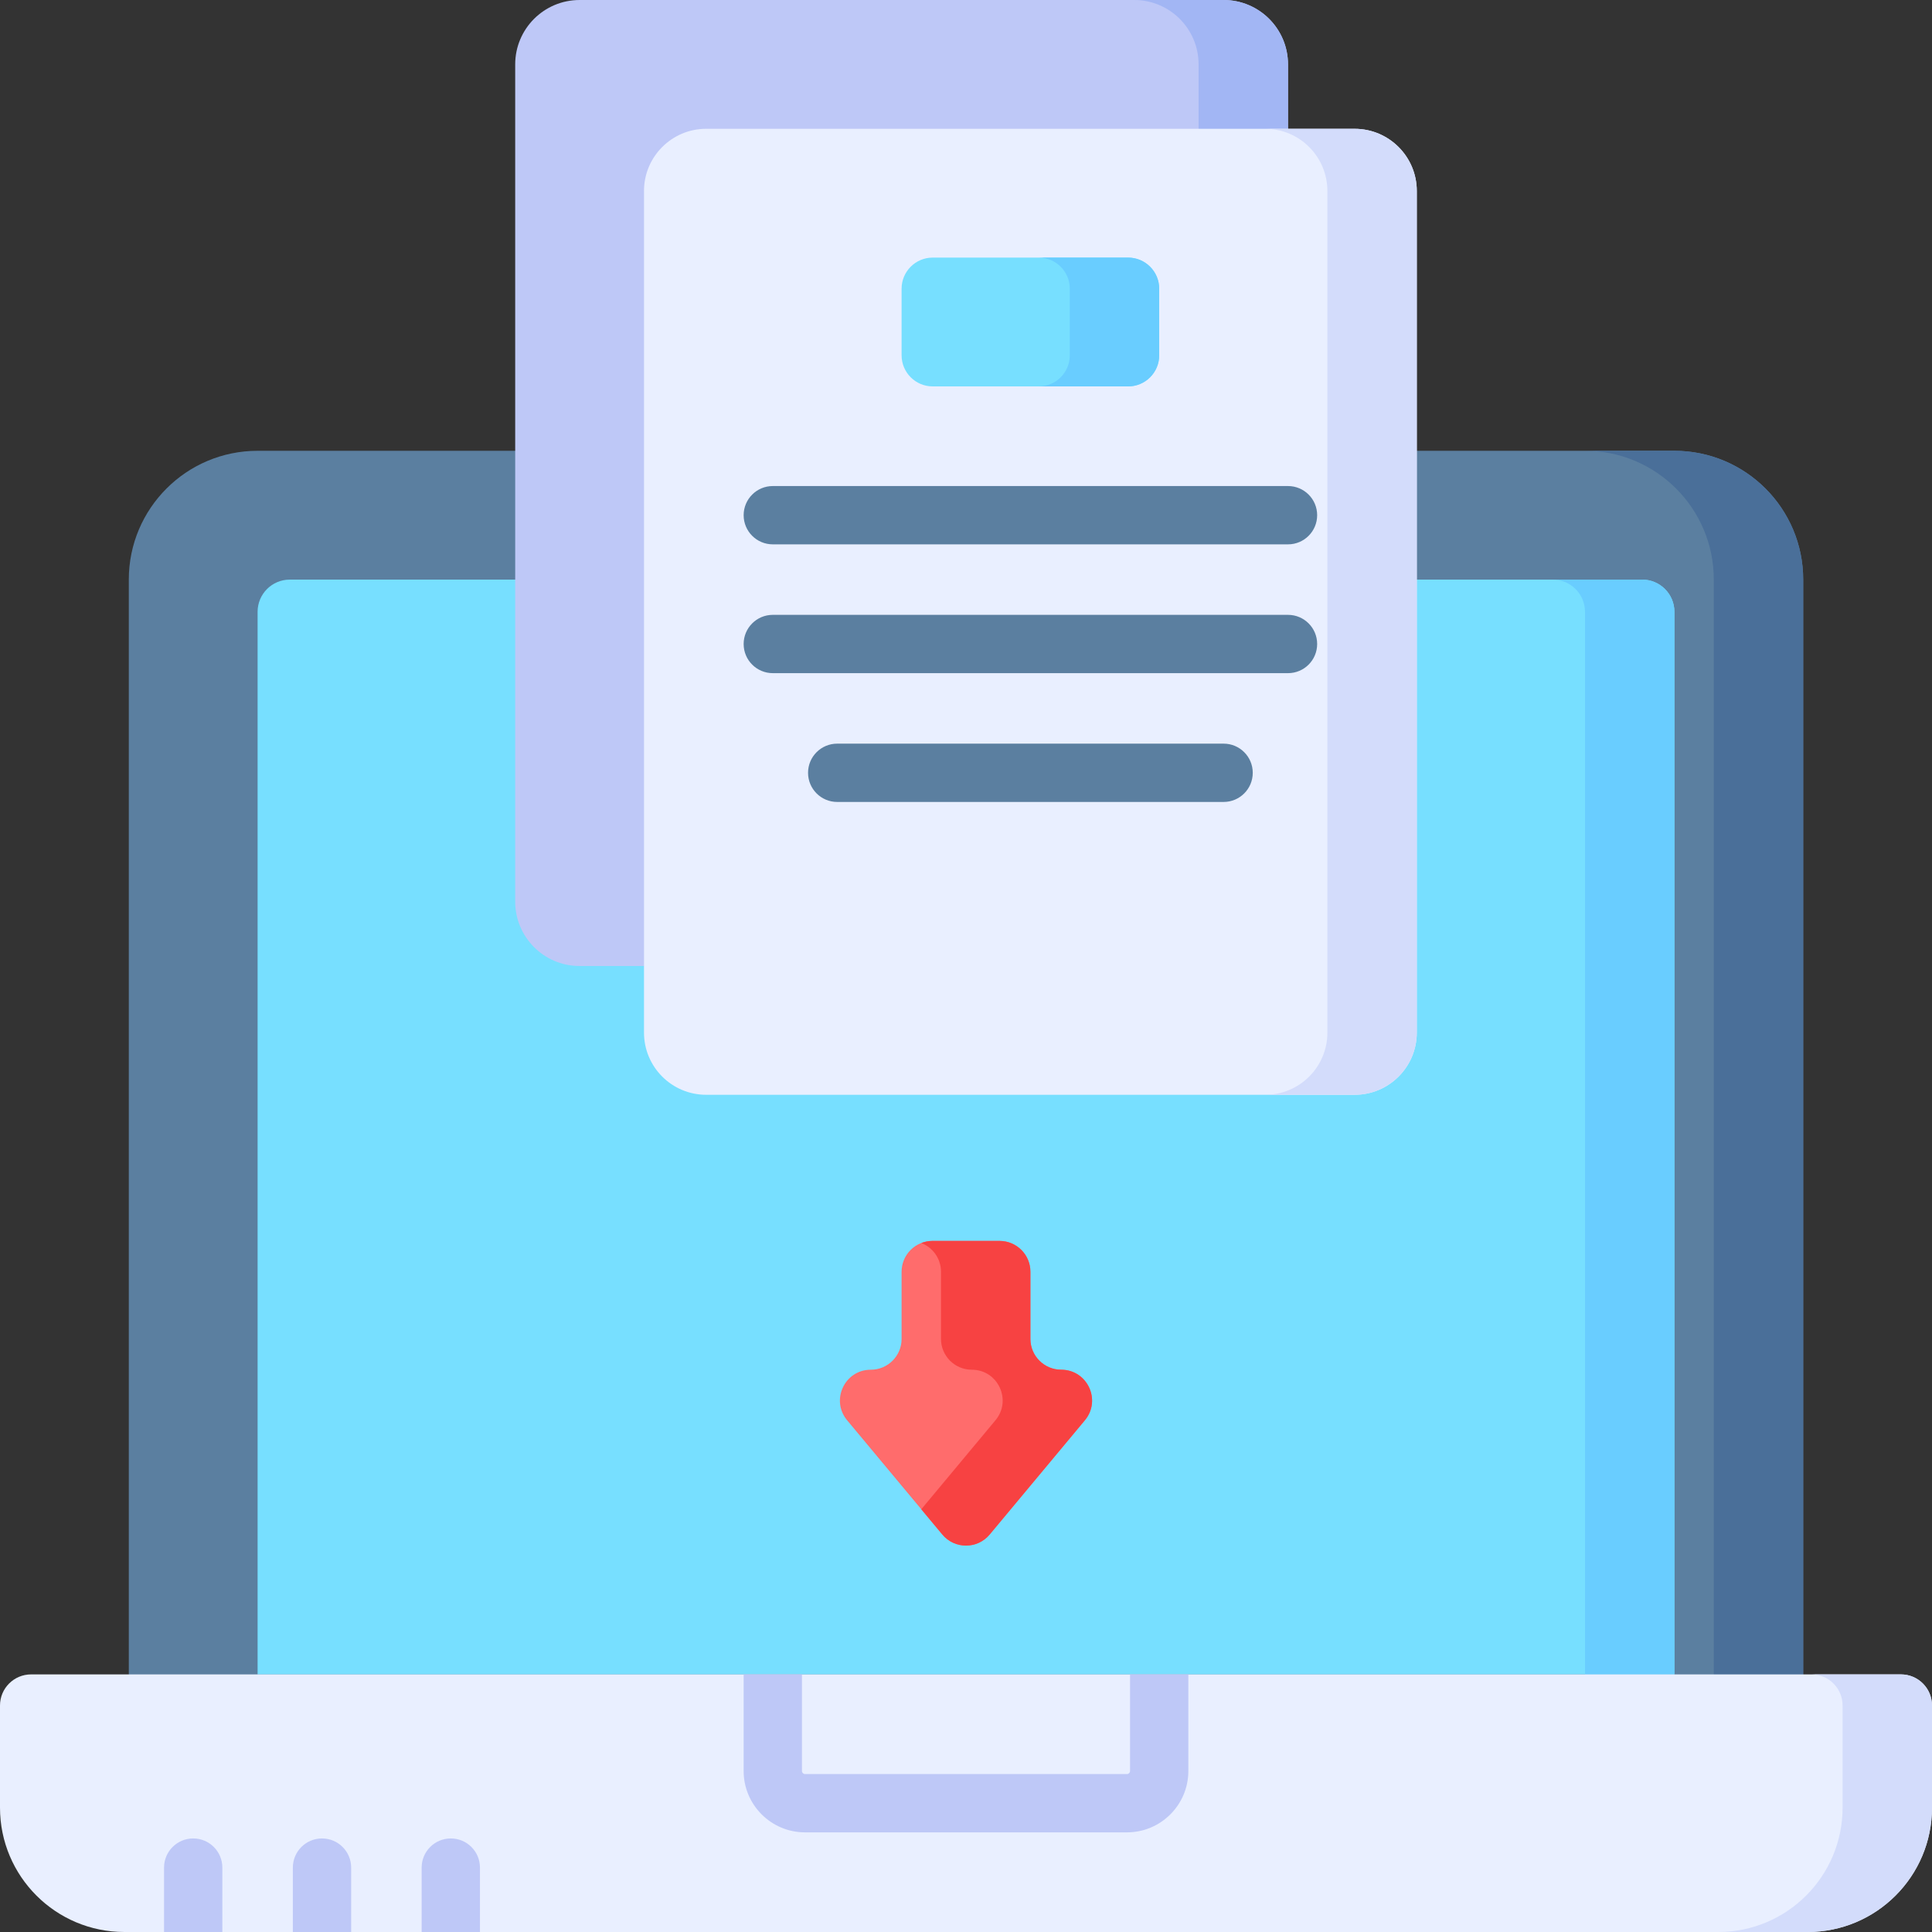 <svg id="Layer_1" enable-background="new 0 0 497 497" height="512" viewBox="0 0 497 497" width="512" xmlns="http://www.w3.org/2000/svg"><rect x="0" y="0" width="497" height="497" fill="#333333" stroke="none"/><g><path d="m463.866 435.733v-286.634c0-18.299-14.834-33.133-33.133-33.133h-364.467c-18.299 0-33.132 14.834-33.132 33.133v286.634z" fill="#5b7fa0"/><path d="m430.734 115.966h-23c18.299 0 33.133 14.834 33.133 33.133v286.634h23v-286.634c-.001-18.299-14.835-33.133-33.133-33.133z" fill="#4a6f99"/><path d="m66.265 430.732v-273.348c0-4.575 3.709-8.283 8.283-8.283h347.903c4.575 0 8.283 3.709 8.283 8.283v273.347h-364.469z" fill="#77dfff"/><path d="m165.667 248.5h-16.567c-9.15 0-16.567-7.417-16.567-16.567v-215.366c0-9.15 7.418-16.567 16.567-16.567h165.667c9.15 0 16.567 7.417 16.567 16.567v16.825z" fill="#bec8f7"/><path d="m279.082 365.356-24.493 29.392c-3.169 3.803-9.01 3.803-12.179 0l-24.493-29.392c-4.302-5.163-.631-13.001 6.089-13.001 4.378 0 7.926-3.549 7.926-7.927v-17.28c0-4.378 3.549-7.926 7.927-7.926h17.28c4.378 0 7.927 3.549 7.927 7.926v17.28c0 4.378 3.549 7.927 7.926 7.927 6.722 0 10.393 7.838 6.09 13.001z" fill="#ff6c6c"/><path d="m314.767 0h-23c9.15 0 16.567 7.417 16.567 16.567v46.689l23-29.864v-16.825c-.001-9.15-7.418-16.567-16.567-16.567z" fill="#a2b6f4"/><path d="m348.467 281.633h-166.8c-8.837 0-16-7.163-16-16v-216.5c0-8.837 7.163-16 16-16h166.8c8.837 0 16 7.163 16 16v216.5c0 8.837-7.164 16-16 16z" fill="#e9efff"/><path d="m290.2 99.4h-50.267c-4.418 0-8-3.582-8-8v-17.133c0-4.418 3.582-8 8-8h50.267c4.418 0 8 3.582 8 8v17.133c0 4.418-3.582 8-8 8z" fill="#77dfff"/><g><path d="m331.333 140.033h-132.533c-4.142 0-7.5-3.358-7.5-7.5s3.358-7.5 7.5-7.5h132.534c4.142 0 7.5 3.358 7.5 7.5-.001 4.142-3.358 7.5-7.501 7.5z" fill="#5b7fa0"/></g><g><path d="m331.333 173.167h-132.533c-4.142 0-7.5-3.358-7.5-7.5s3.358-7.5 7.5-7.5h132.534c4.142 0 7.5 3.358 7.5 7.5-.001 4.142-3.358 7.5-7.501 7.5z" fill="#5b7fa0"/></g><g><path d="m314.767 206.3h-99.4c-4.142 0-7.5-3.358-7.5-7.5s3.358-7.5 7.5-7.5h99.4c4.142 0 7.5 3.358 7.5 7.5s-3.358 7.5-7.5 7.5z" fill="#5b7fa0"/></g><path d="m348.467 33.133h-23c8.836 0 16 7.164 16 16v216.5c0 8.837-7.164 16-16 16h23c8.836 0 16-7.163 16-16v-216.5c0-8.836-7.164-16-16-16z" fill="#d3dcfb"/><path d="m290.2 66.267h-23c4.418 0 8 3.582 8 8v17.133c0 4.418-3.582 8-8 8h23c4.418 0 8-3.582 8-8v-17.133c0-4.419-3.582-8-8-8z" fill="#69cdff"/><path d="m422.452 149.101h-23.002c4.575 0 8.283 3.709 8.283 8.283v273.347h23.002v-273.347c0-4.575-3.708-8.283-8.283-8.283z" fill="#69cdff"/><path d="m465 497h-433c-17.673 0-32-14.327-32-32v-26.267c0-4.418 3.582-8 8-8h481c4.418 0 8 3.582 8 8v26.267c0 17.673-14.327 32-32 32z" fill="#e9efff"/><g fill="#bec8f7"><path d="m290.7 430.733v24.85c0 .432-.352.784-.784.784h-82.833c-.432 0-.784-.352-.784-.784v-24.85h-15v24.85c0 8.703 7.081 15.784 15.784 15.784h82.833c8.703 0 15.784-7.081 15.784-15.784v-24.85z"/><path d="m42.2 497v-16.567c0-4.142 3.358-7.5 7.5-7.5s7.5 3.358 7.5 7.5v16.567z"/><path d="m75.334 497v-16.567c0-4.142 3.358-7.5 7.5-7.5s7.5 3.358 7.5 7.5v16.567z"/><path d="m108.467 497v-16.567c0-4.142 3.358-7.5 7.5-7.5s7.5 3.358 7.5 7.5v16.567z"/></g><path d="m489 430.733h-23c4.418 0 8 3.582 8 8v26.267c0 17.673-14.327 32-32 32h23c17.673 0 32-14.327 32-32v-26.267c0-4.418-3.582-8-8-8z" fill="#d3dcfb"/><path d="m279.082 365.356-24.493 29.392c-3.169 3.803-9.01 3.803-12.179 0l-5.41-6.493 19.082-22.899c4.302-5.163.631-13.001-6.089-13.001-4.378 0-7.926-3.549-7.926-7.927v-17.28c0-3.368-2.104-6.238-5.067-7.386.888-.344 1.85-.54 2.86-.54h17.28c4.378 0 7.927 3.549 7.927 7.926v17.28c0 4.378 3.549 7.927 7.926 7.927 6.721 0 10.392 7.838 6.089 13.001z" fill="#f74242"/></g></svg>